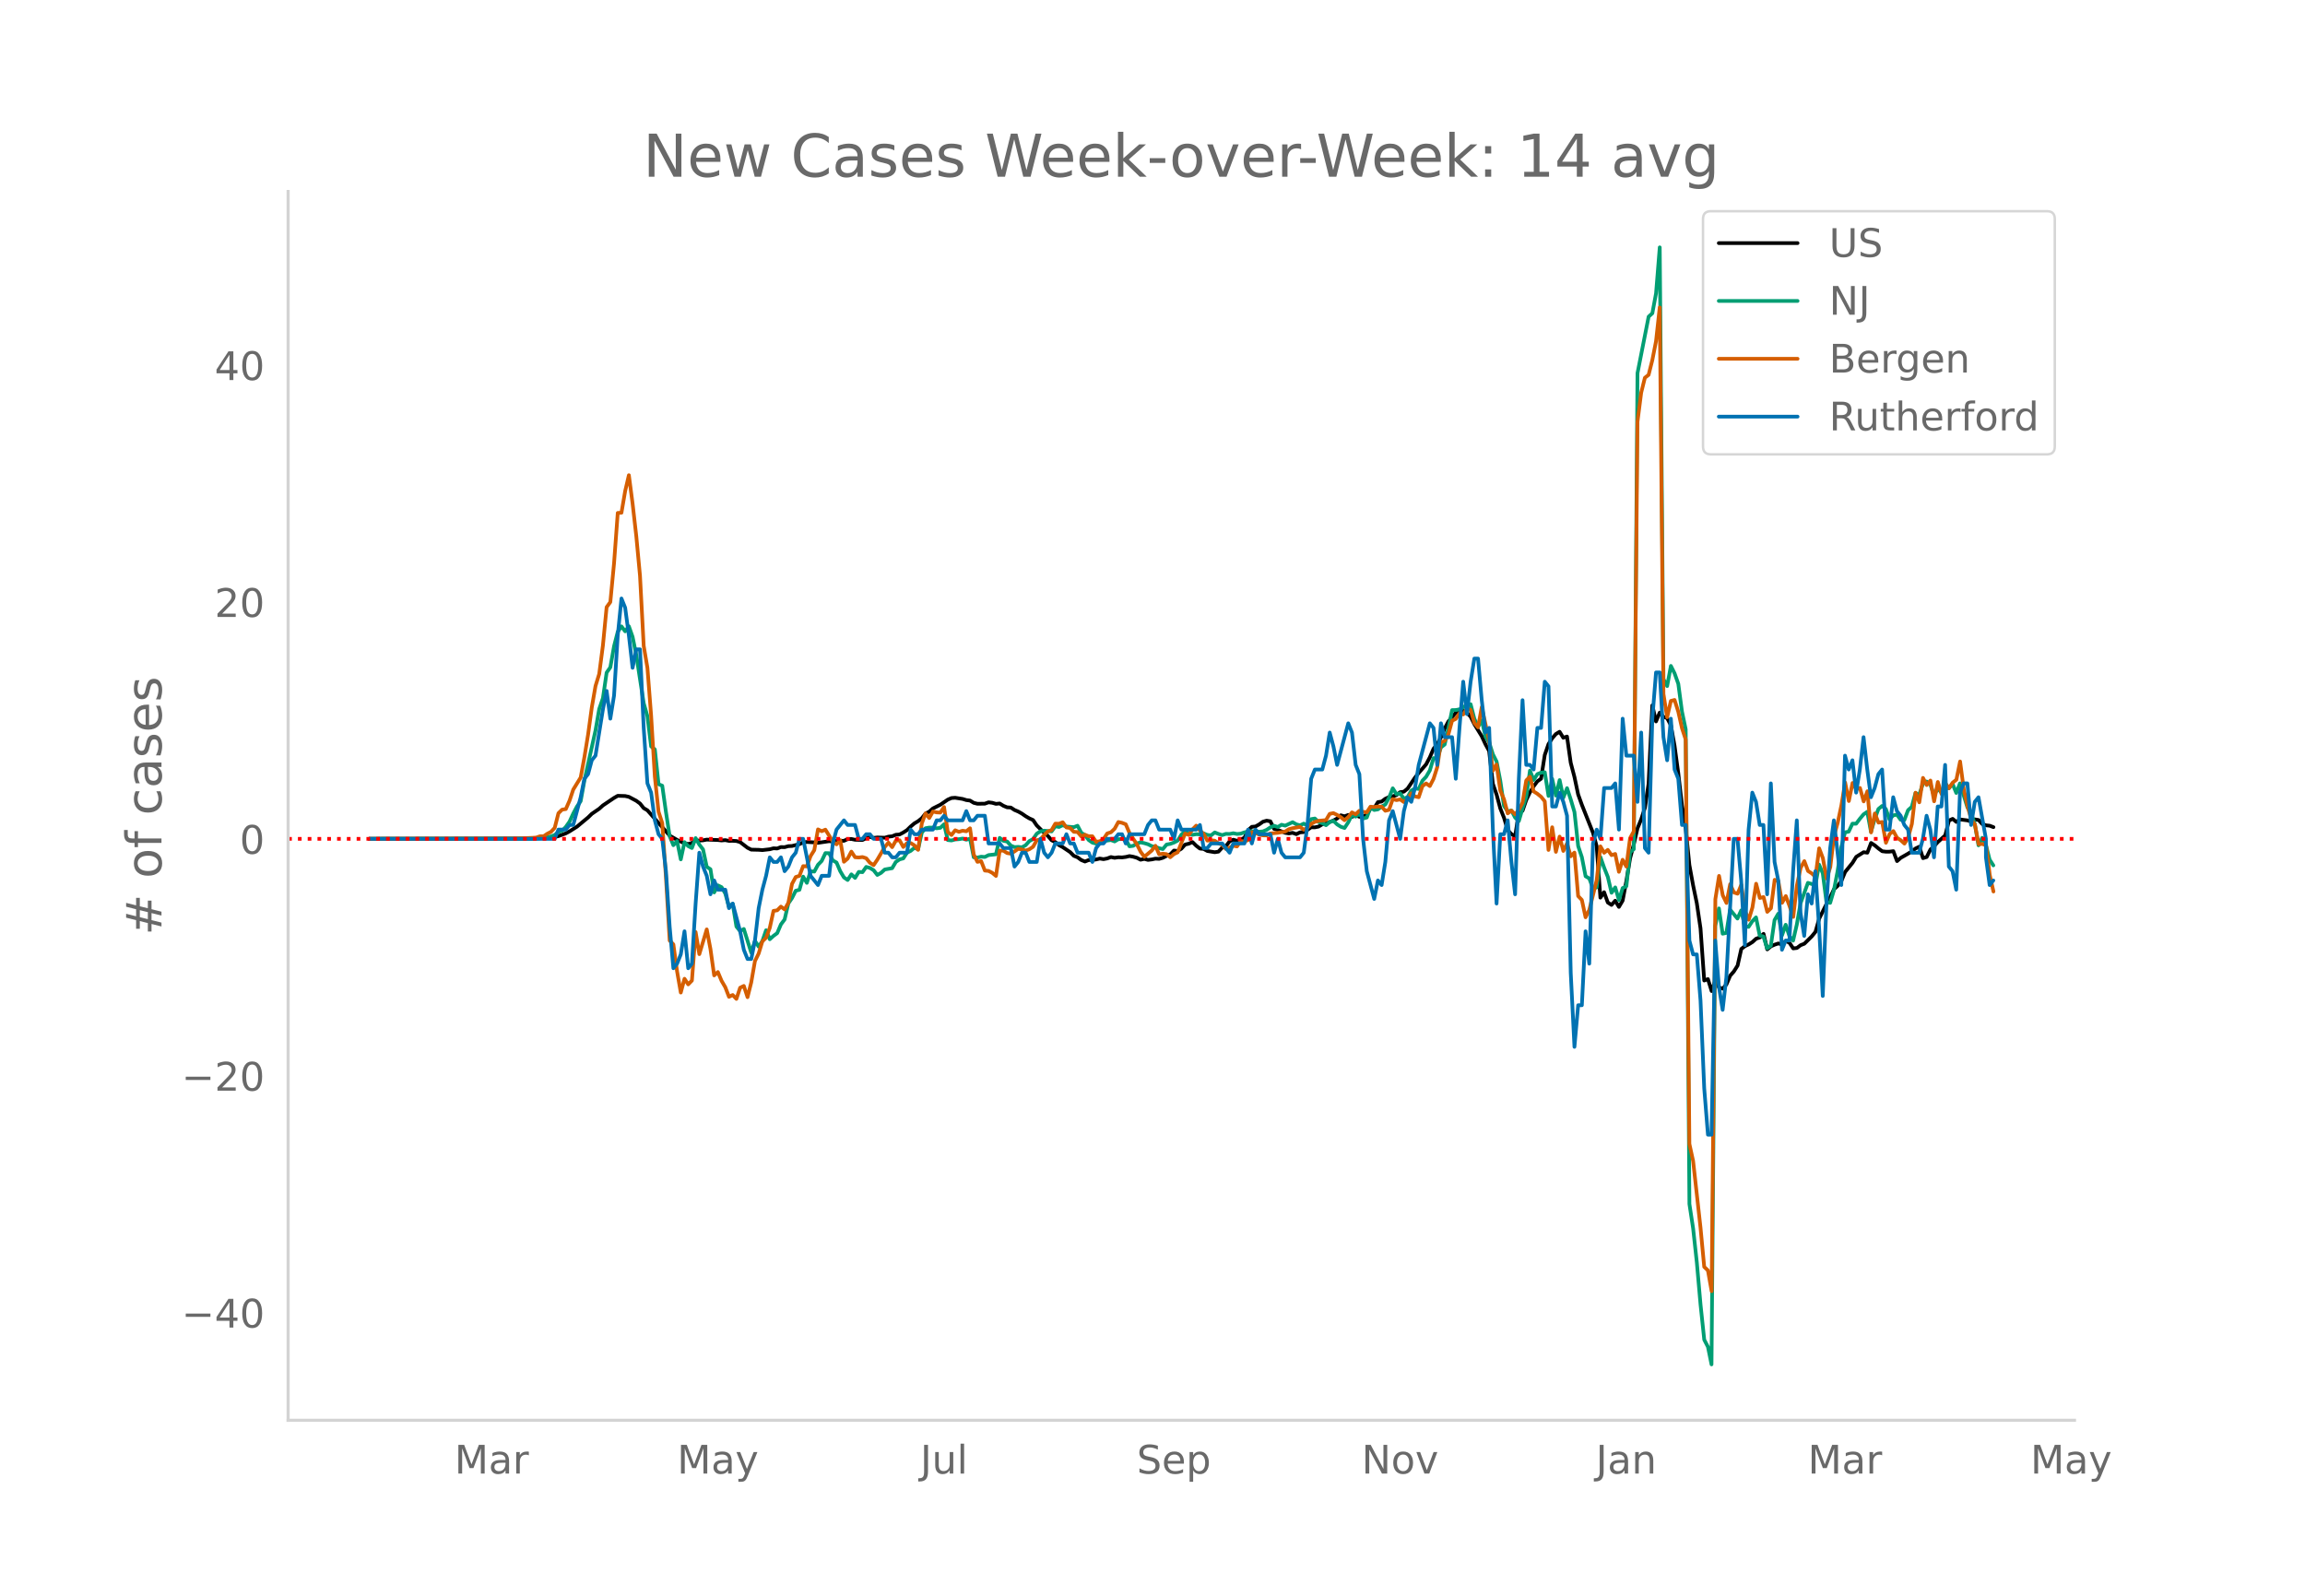 <svg height="864" viewBox="0 0 936 648" width="1248" xmlns="http://www.w3.org/2000/svg" xmlns:xlink="http://www.w3.org/1999/xlink"><defs><style>*{stroke-linecap:butt;stroke-linejoin:round}</style></defs><g id="figure_1"><path d="M0 648h936V0H0z" style="fill:#fff" id="patch_1"/><g id="axes_1"><path d="M117 576.72h725.4V77.76H117z" style="fill:none" id="patch_2"/><path clip-path="url(#p37250361cd)" d="m149.973 340.626 64.74-.113 7.529-.276 1.505-.116 1.506-.228 1.506-.374 3.01-1.121 1.506-.81 3.012-1.898 4.516-3.75 1.506-1.465 3.011-2.065 1.506-1.355 4.517-3.046 1.505-.857 3.011.086 1.506.335 3.011 1.599 1.506 1.105 1.505 1.876 1.506.885 9.034 10.268 3.01 1.75 3.012 1.372 1.506.295 1.505-.427 1.506-.983 1.505.014 1.506-.1 1.506-.291 4.517.17 1.505.17 1.506-.128 1.505.3 1.506-.025 1.506.089 1.505.423 3.011 2.32 1.506.756 3.011.073 1.506.113 3.011-.341 1.506-.39 1.505.074 1.506-.57 1.505.04 1.506-.416 1.506-.068 3.01-.743 1.506-.716 1.506-.169 3.011.172 1.506.178 4.517-.67 1.505.147 1.506-.337 3.011.037 1.506-.69 1.505-.054 1.506.317 3.011.091 1.506-.752 1.505-.504 1.506.415 1.505-.176 3.012.102 1.505-.438 1.506-.164 1.505-.602 1.506-.123 1.506-.793 1.505-.97 1.506-1.47 1.506-1.272 1.505-.887 1.506-1.207 1.505-1.874 1.506-.78 1.506-1.32 3.01-1.505 3.012-2.063 1.506-.658 1.505-.106 3.011.473 1.506.469 1.506.194 1.505.92 1.506.378 3.011-.037 1.506-.546 1.505.19 1.506.428 1.505-.147 1.506.934 1.506.626 1.505.083 1.506.994 1.505.63 1.506.846 1.506 1.048 1.505.887 1.506.668 1.505 2.209 3.012 2.997 1.505 1.24 1.506 1.764 1.505.747 1.506 1.222 1.506.826 3.01 2.016 1.506 1.514 1.506.602 1.506 1.102 1.505.62 1.506-.602 1.506-.041 1.505-.207 1.506-.367 1.505.25 1.506-.288 1.506-.57 1.505.305 1.506-.214 1.505.058 1.506-.188 1.506-.356 1.505.264 1.506.432 1.505.784 1.506-.334 1.506.404 1.505-.184 1.506-.317 1.505.082 1.506-.427 1.506-.78 1.505-.599 1.506-1.569 1.505.168 1.506-.922 1.506-1.674 1.505-.352 1.506-.667 1.505 1.487 1.506 1.157 1.506.149 1.505.828 3.011.503 1.506-.235 1.506-1.637 1.505-.567 1.506-1.969 1.505-.676 1.506.441 1.506-.53 1.505-.674 1.506-3.076 1.505-1.39 1.506-.146 1.506-.86 1.505-1.072 1.506-.422 1.505.251 1.506 3.068 1.506.416 3.01 1.2 1.507.243 1.505-.249 1.506.55 1.505-.732 1.506-.104 1.506-.908 1.505-1.054 1.506.032 1.505-.312 1.506-.919 1.506-.334 3.01-1.21 1.506-.811 1.506-1.309 1.506.416 1.505-.559 1.506.799 1.505-.737 1.506.689 1.506.02 1.505-.99 1.506-2.298 1.505-.22 1.506-2.47 1.506-.236 1.505-1.132 1.506-.687 1.505-.32 1.506-.474 1.506-1.19 1.505-.206 1.506-1.238 3.011-4.47 1.506-1.898 3.01-3.484 1.506-2.851 1.506-3.51 1.506-1.797 1.505-2.803 1.506-3.57 1.505-2.875 3.012-3.562 3.01-.739 1.507.712 1.505 1.63 1.506 3.015 3.01 4.902 1.507 3.252 1.505 2.765 1.506 13.286 1.505 4.361 1.506 5.642 1.506 3.793 1.505 5.026 1.506 1.626 1.505.927 1.506-9.525 1.506-.85 1.505-4.355 1.506-3.15 1.505-2.436 1.506-2.026 1.506-1.061 1.505-9.638 1.506-4.415 1.505-2.36 1.506-1.737 1.506-.913 1.505 2.435 1.506-.499 1.505 10.642 1.506 5.74 1.506 7.122 1.505 4.189 4.517 11.375 1.506 5.478 1.505 20.875 1.506-2.217 1.505 4.184 1.506.981 1.506-1.71 1.505 2.52 1.506-2.542 1.505-7.917 1.506-9.215 1.506-5.668 1.505-6.532 1.506-3.69 1.505-4.63 1.506-9.854 1.506-31.785 1.505 6.514 1.506-3.579 1.506 1.715 1.505.497 1.506 2.92 1.505 8.288 1.506 11.098 1.506 13.082 1.505 9.277 1.506 15 1.505 8.226 1.506 7.253 1.506 10.23 1.505 21.205 1.506-.584 1.505 4.857 1.506-4.401 1.506 2.941 1.505.495 1.506-1.76 1.505-3.521 1.506-1.719 1.506-2.382 1.505-6.756 1.506-1.145 1.505-.703 1.506-.948 1.506-1.368 1.505-.506 1.506-1.452 1.505 6.297 1.506-1.254 1.506-.654 1.505-.494 1.506.411 1.505-1.445 1.506.783 1.506 2.258 1.505-.17 1.506-1.138 1.505-.588 3.012-2.975 1.505-1.835 1.506-5.354 3.011-6.062 1.506-2.732 1.505-3.168 1.506-1.38 1.506-2.01 1.505-3.627 3.011-3.705 1.506-2.444 3.011-1.878 1.506.203 1.505-3.95 1.506.975 1.506 1.273 1.505 1.11 1.506.188 1.505-.017 1.506-.206 1.506 4.04 1.505-1.318 3.011-1.724 1.506-.937 1.506-1.151 1.505-.71 1.506 4.639 1.505-.449 1.506-3.046 1.506-1.393 1.505-1.645 3.011-2.705 1.506-6.02 1.506-.7 1.505 1.258 1.506-1.016 3.011.39 1.506.462 1.505-.87 1.506.25 1.505 1.67 1.506.49 1.506.162 1.505.578h0" style="fill:none;stroke:#000;stroke-linecap:round;stroke-width:1.5" id="line2d_1"/><path clip-path="url(#p37250361cd)" d="m149.973 340.624 66.246-.104 4.517-.251 3.011-.623 1.506-.58 1.506-1.165 1.505-.533 1.506-1.605 1.505-2.14 1.506-3.275 1.506-2.843 1.505-2.17 1.506-8.358 4.517-20.368 1.505-8.69 1.506-4.414 1.505-10.37 1.506-2.161 1.506-8.571 1.505-5.86 1.506-2.181 1.505 2 1.506-2.04 1.506 4.279 1.505 7.391 3.011 19.56 1.506 5.283 1.506 12.264 1.505 1.219 1.506 14.105 1.505.635 1.506 10.702 1.506 9.824 1.505 3.624 1.506-1.686 1.505 7.445 1.506-7 1.506 1.616 1.505.77 1.506-4.023 1.505 2.646 1.506 1.95 1.506 7.066 1.505.986 1.506 9.41 1.506-2.87 1.505.735 1.506 2.592 1.505 5.4 1.506-1.22 1.506 9.218 1.505 1.856 1.506-.866 3.01 9.607 1.507-4.807 1.505 2.37 1.506-2.281 1.505-4.39 1.506 3.67 1.506-1.365 1.505-1.106 1.506-3.547 1.505-2.011 1.506-6.498 1.506-2.212 1.505-2.96 1.506-.374 1.505-5.357 1.506 2.533 1.506-4.734 1.505.162 1.506-2.765 1.505-1.547 1.506-3.195 1.506.043 1.505 2.927 1.506.855 1.505 3.52 1.506 2.53 1.506 1.04 1.505-2.29 1.506 1.435 1.505-2.425 1.506.1 1.506-2.123 1.505.41 1.506.928 1.505 1.915 1.506-.843 1.506-1.37 3.01-.53 1.506-2.548 1.506-1.021 1.506-.402 1.505-2.313 1.506-.74 1.506-1.252 1.505.564 1.506-6.753 1.505-1.767 1.506-.26 1.506.016 1.505.279 1.506-.202 1.505-1.454 1.506 6.428 1.506.167 1.505-.406 1.506-.109 1.505-.263 1.506.48 1.506-.426 1.505 7.554 1.506.105 1.505-.345 1.506.12 1.506-.766 3.01-.328 1.506-6.653 1.506 1.184 1.506.27 1.505 1.664 1.506.63 1.505-.108 1.506.178 1.506-.844 1.505-1.686 1.506-.812 1.505-2.19 1.506-.982 1.506-.247 3.01.298 1.506-2.089 1.506.294 1.506-.72 1.505.546 3.011.244 1.506-.585 1.506 2.855 1.505.97 1.506 1.985 1.506 1.064 1.505.394 1.506-.089 1.505-1.238 1.506.085 1.506-.208 1.505.568 1.506-.924 1.505-.054 1.506.15 1.506 2.808 1.505-.193 1.506-.975 1.505-.433 1.506.314 1.506.452 1.505.762 1.506.29 1.505.55 1.506.347 1.506-1.833 1.505-.27 1.506-.546 1.505-.781 1.506-2.425 1.506-1.435 1.505 1.063 1.506.445 1.505-.27 1.506.092 1.506-.402 1.505.623 1.506.166 1.505-1.176 1.506.607 1.506.472 1.505-.506 1.506.042 1.505-.286 1.506.302 1.506-.14 1.505-.526 1.506-.29 1.505-.166 1.506.012 1.506.197 1.505-.14 1.506-.638 1.505-1.001 1.506-.639 1.506.5 1.505-.925 1.506.367 3.011-1.407 1.506.881 1.505.41 1.506-.707 1.506.839 1.505-2.665 1.506-.248 1.505 1.44 1.506.463 1.506.809 1.505-1.273 1.506-.503 1.505 1.459 1.506.955 1.506.491 1.505-2.305 1.506-2.982 1.505.669 1.506-1.122 1.506 1.907 1.505-.425 1.506-4.092 1.505 1.048 1.506-.255 1.506-1.16 1.505-.813 1.506-2.765 1.505-3.814 1.506 2.382 1.506-.348 1.505 2.209 1.506-.685 1.505-2.638 1.506-.854 1.506.193 1.505-3.342 1.506-1.609 1.505-2.576 1.506-5.005 1.506.07 1.505-4.417 1.506-1.18 1.505-6.563 1.506-7.391 1.506-.035 1.505-.279 1.506-.835 1.506-1.075 1.505-.17 1.506 5.89 1.505 3.249 1.506-2.6 1.506 6.591 1.505 2.387 1.506 4.792 1.505 2.967 1.506 7.805 1.506 10.265 1.505 2.135 1.506-.317 1.505 2.881 1.506 1.431 1.506-5.179 1.505-4.664 1.506-10.68 1.505 3.826 1.506-2.402 1.506-.6 1.505-.139 1.506 9.6 1.505-6.896 1.506 6.757 1.506-6.289 1.505 7.12 1.506-3.844 1.505 4.583 1.506 5.114 1.506 13.811 1.505 4.526 1.506 7.735 1.505.901 1.506 4.07 1.506-.473 1.505-12.288 1.506 4.286 1.505 3.786 1.506 6.429 1.506-2.182 1.505 5.14 1.506-4.861 1.505-.754 1.506-13.774 1.506-1.272 1.505-193.292 4.517-22.936 1.506-1.376 1.505-8.092 1.506-18.685 1.506 175.318 1.505 2.831 1.506-8.188 1.505 3.013 1.506 4.243 1.506 11.31 1.505 7.194 1.506 192.738 1.505 9.925 1.506 13.82 1.506 17.122 1.505 14.253 1.506 2.904L695 554.04l1.506-178.091 1.506-7.067 1.505 10.27 1.506-.33 1.505-9.445 3.012 3.62 1.505-3.31 1.506 6.447 1.505.232 1.506-2.27 1.506-1.574 1.505 7.399 1.506.356 1.505 4.811 1.506-1.075 1.506-10.397 1.505-2.587 1.506 8.826 1.505-4.336 1.506 4.564 1.506 1.888 1.505-6.506 1.506-8.656 3.011-8.312 1.506.445 1.505.7 1.506-8.56 1.505 3.49 1.506 11.796 1.506.263 1.505-5.101 1.506-7.775 1.506-9.758 1.505-6.01 1.506-.29 1.505-3.226 1.506.008 1.506-1.992 1.505-1.803 1.506-1.032 1.505 8.099 1.506-5.075 1.506-4.158 1.505-1.245 1.506 1.18 1.505 4.3 1.506-1.667 1.506-.297 1.505 2.088 1.506.14 1.505-4.023 1.506-1.342 1.506-5.628 1.505.782 1.506-4.502 1.505-.964 1.506 1.16 1.506 4.445 1.505-2.665 1.506 1.5 1.505-1.844 1.506.174 1.506-1.853 1.505 3.733 1.506-3.891 3.011 9.704 1.506 2.444 1.505 4.328 1.506 8.691 1.505-3.052 1.506 2.894 1.506 5.967 1.505 2.333h0" style="fill:none;stroke:#009e73;stroke-linecap:round;stroke-width:1.5" id="line2d_2"/><path clip-path="url(#p37250361cd)" d="m149.973 340.624 58.718-.11 7.528-.295 1.506-.11 1.506-.516h1.505l1.506-1.032 1.505-.774 1.506-1.622 1.506-5.933 1.505-1.474 1.506-.221 1.505-3.427 1.506-4.496 3.011-4.902 1.506-8.18 1.505-9.25 1.506-11.02 1.506-8.696 1.505-4.902 1.506-11.571 1.505-15.552 1.506-2.063 1.506-15.736 1.505-20.453 1.506-.074 1.505-8.807 1.506-6.45 1.506 11.535 1.505 13.23 1.506 16.067 1.505 28.487 1.506 8.881 1.506 19.458 1.505 24.765 1.506 14.225 1.505 4.643 1.506 22.074 1.506 25.612 1.505 1.548 1.506 10.982 1.505 8.587 1.506-5.602 1.506 2.285 1.505-1.548 1.506-19.716 1.505 8.992 3.012-10.06 1.505 7.96 1.506 10.724 1.506-1.364 1.505 3.575 1.506 2.58 1.505 3.906 1.506-.737 1.506 1.584 1.505-4.532 1.506-.738 1.505 4.57 1.506-6.007 1.506-8.66 1.505-3.059 1.506-4.938 1.505-1.474 1.506-4.017 1.506-6.891 1.505-.221 1.506-1.511 1.505 1.142 1.506-2.653 1.506-7.739 1.505-2.764 1.506-.479 1.505-3.943 1.506.11 1.506-4.2 1.505-2.396 1.506-8.44 1.505.738 1.506-.627 3.011 4.828 1.506 1.142 1.505-1.695 1.506 8.771 1.506-1.29 1.505-2.837 1.506 2.284 1.505.11 1.506-.183 1.506.479 1.505 1.842 1.506.958 1.505-2.21 3.012-5.123 1.505-1.806 1.506 1.843 1.505-2.654 1.506-.147 1.506 2.727 1.505-1.548 1.506-.037 1.506.922 1.505 1.842 1.506-10.76 1.505-4.054 1.506 1.88 1.506-2.654 1.505.368 1.506.074 1.505-2.248 1.506 10.135 1.506 1.216 1.505-1.917 1.506.627 1.505-.442 1.506.22 1.506-1.215 1.505 10.65 1.506 2.985 1.505-.295 1.506 3.833 1.506.147 1.505.774 1.506 1.253 1.505-10.282 1.506.037 1.506.958 1.505.258 1.506-.921 1.505-1.069 1.506.295 1.506.442 1.505-.553 1.506-.995 1.505-2.653 1.506-.368 1.506-1.77 1.505-1.473 1.506-.516 1.505-2.617 1.506.037 1.506-.59 1.505 2.1 1.506.222 1.505 1.548 1.506.074 1.506 1.768 1.505-.663 1.506.627h1.506l1.505 2.248 1.506-.222 1.505-.884 1.506-2.285 1.506-.479 1.505-1.437 1.506-2.727 1.505.331 1.506.59 1.506 3.538 3.01 4.606 1.506 2.985 1.506 2.064 3.011-2.506 1.506-1.953 1.505 3.464 1.506-.258 1.506.184 1.505 1.253 1.506-1.29 1.505-.7 3.012-7.628 1.505.553 1.506-2.248 1.505-1.511 1.506 1.99 1.506 1.327 1.505 2.763 1.506-.147 1.505.184 1.506 1.069 1.506.59 1.505 1.695 1.506-.553 1.505-.737 1.506.258 1.506-2.174 1.505.147 1.506-.553 1.505-3.206 1.506.332 1.506.663 1.505.295 1.506.037 1.505-.81 3.012-.259 3.01-.516 1.507-.958 1.505-.405 3.011-.516 1.506 1.142 1.506-.774 1.505-1.584 1.506-.848 1.505-.405 3.012-.295 1.505-2.543 1.506-.295 1.505.737 1.506.922 1.506 1.216 1.505-1.253 1.506-1.917 1.505.774 1.506-1.437 1.506.442 1.505.185 1.506-2.285 1.505.147 1.506-.22 1.506.073 1.505 1.658 1.506-.368 1.505-4.386 1.506.442 1.506-.294 1.505 1.068 1.506-1.105 1.505-2.432 1.506 1.253 1.506.331 1.505-4.496 1.506-1.105 1.505 1.068 1.506-2.91 1.506-4.755 1.505-10.024 1.506-.663 1.505-2.616 1.506-5.565 1.506-.737 1.505-2.285 1.506.48 1.506-2.433 1.505.553 1.506 5.343 1.505 1.77 1.506-8.219 3.011 13.71 1.506 12.123 1.505-2.506 1.506 10.54 1.506 3.538 1.505 5.749 1.506-1.106 1.505 1.511 1.506-1.842 1.506-2.875 1.505-9.065 1.506-1.511 1.505 5.97 1.506.958 1.506 1.216 1.505 1.843 1.506 19.752 1.505-9.213 1.506 9.987 1.506-6.191 1.505 5.823 1.506-3.022 1.505 5.196 1.506-1.511 1.506 17.652 1.505 1.585 1.506 7.038 1.505-2.985 3.012-12.05 1.505-13.783 1.506 2.617 1.505-1.18 1.506 2.138 1.506-.48 1.505 7.26 1.506-4.9 1.505 2.763 1.506-11.535 1.506-2.763 1.505-166.313 1.506-11.83 1.505-6.044 1.506-1.179 1.506-5.97 1.505-7.665 1.506-13.746 1.506 156.916 1.505 9.508 1.506-6.634 1.505-.405 1.506 4.754 1.506 6.707 1.505 4.606 1.506 164.213 1.505 6.891 3.012 27.123 1.505 15.92 1.506 1.437 1.505 8.44 1.506-159.164 1.506-9.471 1.505 7.886 1.506 3.096 1.505-7.629 1.506 3.354 1.506.516 1.505-3.612 1.506 10.65 1.505 3.538 1.506-4.975 1.506-9.655 1.505 5.786 1.506-.369 1.505 6.007 1.506-1.474 1.506-11.534 1.505.59 1.506 8.733 1.505-2.727 1.506 4.017 1.506 4.459 1.505-12.825 1.506-7.112 1.505-2.727 1.506 4.017 1.506.958 1.505 1.437 1.506-11.608 1.505 3.98 1.506 8.292 1.506-4.68 1.505-12.604 1.506-5.38 1.506-7.113 1.505-9.213 1.506 7.518 1.505-7.334 1.506 2.506 1.506-.479 1.505 5.454 1.506-4.127 1.505 16.73 1.506-7.701 1.506 3.722 1.505-.258 1.506 8.439 1.505-3.575 1.506-1.179 1.506 2.727 1.505.995 1.506 1.364 1.505-2.47 1.506-5.527 1.506-12.677 1.505 3.906 1.506-9.913 1.505 2.911 1.506-1.843 1.506 8.44 1.505-7.85 1.506 4.901 1.505-4.496 1.506 2.138 1.506-2.285 1.505-1.18 1.506-7.406 1.505 11.313 1.506 6.78 1.506 5.344 1.505 2.248 1.506 7.924 1.505-.111 1.506.553 1.506 12.05 1.505 6.707h0" style="fill:none;stroke:#d55e00;stroke-linecap:round;stroke-width:1.5" id="line2d_3"/><path clip-path="url(#p37250361cd)" d="M149.973 340.624h75.28l1.506-3.753h3.01l1.506-1.877h1.506l3.011-11.262 1.506-7.508 1.505-1.877 1.506-5.63 1.506-1.877 3.01-18.77 1.506-7.507 1.506 11.261 1.506-9.385 1.505-24.4 1.506-15.015 1.505 3.754 1.506 11.261 1.506 13.139 1.505-7.508h1.506l1.505 31.908 1.506 22.523 1.506 3.754 1.505 11.262 1.506 5.63 1.505 1.877 1.506 13.139 1.506 22.523 1.505 16.893 1.506-1.877 1.505-3.754 1.506-9.385 1.506 15.016 1.505-1.877 1.506-24.4 1.505-20.647 1.506 5.631 1.506 3.754 1.505 7.508 1.506-5.631 1.506 3.754h3.01l1.506 7.507 1.506-1.877 3.011 11.262 1.506 7.508 1.505 3.754h1.506l1.506-7.508 1.505-13.139 1.506-7.507 1.505-5.631 1.506-7.508 1.506 1.877h1.505l1.506-1.877 1.505 5.63 1.506-1.876 1.506-3.754 1.505-1.877 1.506-5.63h1.505l3.012 15.015 3.01 3.754 1.506-3.754h3.012l1.505-13.139 1.506-5.63 3.011-3.754 1.506 1.877h3.01l1.506 5.63h1.506l1.506-1.877h1.505l1.506 1.877h3.011l1.506 5.631h1.505l1.506 1.877h1.505l1.506-1.877h3.011l1.506-9.384 1.506 1.876h1.505l1.506-1.876h4.517l1.505-3.754h1.506l1.505-1.877 1.506 1.877h6.022l1.506-3.754 1.506 3.754h1.505l1.506-1.877h3.011l1.506 11.261h4.516l1.506 1.877h3.011l1.506 7.508 1.505-1.877 1.506-3.754h1.506l1.505 3.754h3.011l1.506-9.385 1.506 5.631 1.505 1.877 1.506-1.877 1.505-3.754h3.012l1.505-3.754 1.506 3.754h1.505l1.506 3.754h4.517l1.506 3.754 1.505-5.63 1.506-1.878h1.505l1.506-1.877h3.011l1.506-1.877h1.505l1.506 3.754 1.506-3.754h6.022l1.506-3.753 1.505-1.877h1.506l1.505 3.754h4.517l1.506 3.753 1.505-7.507 1.506 3.754h6.022l1.506-1.877 1.506 9.384h1.505l1.506-1.877h4.517l3.01 3.754 1.506-3.754h4.517l1.506-5.63 1.505 5.63 1.506-5.63 1.506 1.876h4.516l1.506 7.508 1.506-5.63 1.505 5.63 1.506 1.877h6.022l1.506-1.877 1.506-11.261 1.505-18.77 1.506-3.754h3.011l1.506-5.63 1.505-9.385 1.506 5.63 1.505 7.508 4.517-16.892 1.506 3.754 1.505 13.138 1.506 3.754 1.506 26.277 1.505 13.139 3.011 11.262 1.506-7.508 1.506 1.877 1.505-9.385 1.506-16.892 1.505-3.754 3.012 11.261 1.505-11.261 1.506-5.631 1.505 1.877 1.506-5.63 1.506-9.386 4.516-16.892 1.506 1.877 1.506 15.015 1.505-16.892 1.506 5.63h3.011l1.506 16.893 1.505-20.646 1.506-18.77 1.506 13.14 1.505-13.14 1.506-9.384h1.505l1.506 16.892 1.506 13.139 1.505-1.877 1.506 41.293 1.505 30.03 1.506-28.154h1.506l1.505-5.63 1.506 16.892 1.505 13.139 1.506-46.924 1.506-31.908 1.505 26.277h1.506l1.505 1.877 1.506-16.892h1.506l1.505-18.77 1.506 1.878 1.505 48.8h1.506l1.506-5.63 1.505 3.753 1.506 5.63 1.505 63.816 1.506 30.031 1.506-16.892h1.505l1.506-30.03 1.505 13.138 1.506-48.8 1.506-5.631 1.505 3.753 1.506-20.646h3.011l1.506-1.877 1.505 18.77 1.506-45.047 1.505 15.016h3.012l1.505 18.769 1.506-28.154 1.505 46.923 1.506 1.877 1.506-54.43 1.505-18.77h1.506l1.506 26.277 1.505 9.385 1.506-16.893 1.505 20.646 1.506 3.754 1.506 18.77h1.505l1.506 46.923 1.505 5.63h1.506l1.506 18.77 1.505 35.662 1.506 18.77H695l1.506-78.832 1.506 18.77 1.505 9.384 1.506-13.139 3.011-56.308h1.506l1.505 16.893 1.506 26.277 1.505-46.923 1.506-15.016 1.506 3.754 1.505 9.385h1.506l1.505 28.154 1.506-45.047 1.506 31.908 1.505 7.508 1.506 28.154 1.505-3.754h1.506l1.506-28.154 1.505-20.646 1.506 37.538 1.505 9.385 1.506-16.892 1.506 3.753 1.505-13.138 1.506 22.523 1.505 28.154 1.506-37.539 1.506-22.523 1.505-11.261 3.012 26.277 1.505-52.554 1.506 5.63 1.505-3.753 1.506 13.138 1.506-9.385 1.505-13.138 1.506 13.138 1.505 11.262 1.506-3.754 1.506-5.63 1.505-1.878 1.506 24.4h1.505l1.506-13.138 1.506 5.63 1.505 1.878 1.506 3.754 1.505 1.877 1.506 9.384h3.011l1.506-5.63 1.505-9.385 1.506 5.63 1.506 11.262 1.505-20.646h1.506l1.505-16.893 1.506 41.293 1.506 1.877 1.505 7.508 1.506-39.416 1.505-3.754h1.506l1.506 16.893 1.505-9.385 1.506-1.877 3.011 16.892v7.508l1.506 11.262 1.505-1.877h0" style="fill:none;stroke:#0072b2;stroke-linecap:round;stroke-width:1.5" id="line2d_4"/><path clip-path="url(#p37250361cd)" d="M117 340.624h725.4" style="fill:none;stroke:red;stroke-dasharray:1.5,2.475;stroke-dashoffset:0;stroke-width:1.5" id="line2d_5"/><path d="M117 576.72V77.76" style="fill:none;stroke:#d3d3d3;stroke-linecap:square;stroke-linejoin:miter;stroke-width:1.25" id="patch_3"/><path d="M117 576.72h725.4" style="fill:none;stroke:#d3d3d3;stroke-linecap:square;stroke-linejoin:miter;stroke-width:1.25" id="patch_4"/><g id="matplotlib.axis_1"><g id="xtick_1"><g style="fill:#696969" transform="matrix(.16 0 0 -.16 184.564 598.378)" id="text_1"><defs><path d="M9.813 72.906h14.703l18.593-49.61 18.703 49.61h14.704V0H66.89v64.016l-18.797-50h-9.907l-18.796 50V0H9.813z" id="DejaVuSans-77"/><path d="M34.281 27.484q-10.89 0-15.093-2.484-4.204-2.484-4.204-8.5 0-4.781 3.157-7.594 3.156-2.797 8.562-2.797 7.485 0 12 5.297 4.516 5.297 4.516 14.078v2zm17.922 3.72V0H43.22v8.297Q40.14 3.328 35.547.953q-4.594-2.375-11.234-2.375-8.391 0-13.36 4.719Q6 8.016 6 15.922q0 9.219 6.172 13.906 6.187 4.688 18.437 4.688h12.61v.89q0 6.203-4.078 9.594-4.078 3.39-11.453 3.39-4.688 0-9.141-1.124-4.438-1.125-8.531-3.375v8.312q4.921 1.906 9.562 2.844 4.64.953 9.031.953 11.875 0 17.735-6.156 5.86-6.14 5.86-18.64z" id="DejaVuSans-97"/><path d="M41.11 46.297q-1.516.875-3.297 1.281Q36.03 48 33.89 48q-7.625 0-11.703-4.953-4.079-4.953-4.079-14.234V0H9.08v54.688h9.03v-8.5q2.844 4.984 7.375 7.39Q30.031 56 36.531 56q.922 0 2.047-.125 1.125-.11 2.484-.36z" id="DejaVuSans-114"/></defs><use xlink:href="#DejaVuSans-77"/><use x="86.279" xlink:href="#DejaVuSans-97"/><use x="147.559" xlink:href="#DejaVuSans-114"/></g></g><g id="xtick_2"><g style="fill:#696969" transform="matrix(.16 0 0 -.16 274.96 598.378)" id="text_2"><defs><path d="M32.172-5.078q-3.797-9.766-7.422-12.735-3.61-2.984-9.656-2.984H7.906v7.516h5.282q3.703 0 5.75 1.765Q21-9.766 23.483-3.219l1.61 4.094-22.11 53.813H12.5l17.094-42.766 17.093 42.766h9.516z" id="DejaVuSans-121"/></defs><use xlink:href="#DejaVuSans-77"/><use x="86.279" xlink:href="#DejaVuSans-97"/><use x="147.559" xlink:href="#DejaVuSans-121"/></g></g><g id="xtick_3"><g style="fill:#696969" transform="matrix(.16 0 0 -.16 373.689 598.378)" id="text_3"><defs><path d="M9.813 72.906h9.859V5.078q0-13.187-5-19.14-5-5.954-16.094-5.954h-3.75v8.297h3.078q6.531 0 9.219 3.672Q9.813-4.39 9.813 5.078z" id="DejaVuSans-74"/><path d="M8.5 21.578v33.11h8.984V21.922q0-7.766 3.016-11.656 3.031-3.875 9.094-3.875 7.265 0 11.484 4.64 4.234 4.64 4.234 12.656v31h8.985V0h-8.984v8.406Q42.047 3.422 37.718 1q-4.313-2.422-10.032-2.422-9.421 0-14.312 5.86Q8.5 10.296 8.5 21.578zM31.11 56z" id="DejaVuSans-117"/><path d="M9.422 75.984h8.984V0H9.422z" id="DejaVuSans-108"/></defs><use xlink:href="#DejaVuSans-74"/><use x="29.492" xlink:href="#DejaVuSans-117"/><use x="92.871" xlink:href="#DejaVuSans-108"/></g></g><g id="xtick_4"><g style="fill:#696969" transform="matrix(.16 0 0 -.16 461.609 598.378)" id="text_4"><defs><path d="M53.516 70.516V60.89q-5.61 2.687-10.594 4-4.984 1.328-9.625 1.328-8.047 0-12.422-3.125t-4.375-8.89q0-4.845 2.906-7.313 2.907-2.453 11.016-3.97l5.953-1.218q11.031-2.11 16.281-7.406 5.25-5.297 5.25-14.172 0-10.61-7.11-16.078-7.093-5.469-20.812-5.469-5.172 0-11.015 1.172Q13.14.922 6.89 3.219v10.156q6-3.36 11.765-5.078 5.766-1.703 11.328-1.703 8.438 0 13.032 3.312 4.593 3.328 4.593 9.485 0 5.359-3.297 8.39-3.296 3.032-10.812 4.547L27.484 33.5q-11.03 2.188-15.968 6.875-4.922 4.688-4.922 13.047 0 9.672 6.812 15.234 6.813 5.563 18.766 5.563 5.14 0 10.453-.938 5.328-.922 10.89-2.765z" id="DejaVuSans-83"/><path d="M56.203 29.594v-4.39H14.891q.593-9.282 5.593-14.142 5-4.859 13.938-4.859 5.172 0 10.031 1.266 4.86 1.265 9.656 3.812v-8.5Q49.266.734 44.187-.344 39.11-1.422 33.892-1.422q-13.094 0-20.735 7.61-7.64 7.625-7.64 20.625 0 13.421 7.25 21.296Q20.016 56 32.328 56q11.031 0 17.453-7.11 6.422-7.093 6.422-19.296zm-8.984 2.64q-.094 7.36-4.125 11.75-4.032 4.407-10.672 4.407-7.516 0-12.031-4.25-4.516-4.25-5.203-11.97z" id="DejaVuSans-101"/><path d="M18.11 8.203v-29H9.077v75.484h9.031v-8.296q2.844 4.875 7.157 7.234Q29.594 56 35.594 56q9.968 0 16.187-7.906 6.235-7.907 6.235-20.797T51.78 6.484q-6.218-7.906-16.187-7.906-6 0-10.328 2.375-4.313 2.375-7.157 7.25zm30.578 19.094q0 9.906-4.079 15.547-4.078 5.64-11.203 5.64-7.14 0-11.218-5.64-4.079-5.64-4.079-15.547 0-9.906 4.078-15.547 4.079-5.64 11.22-5.64 7.124 0 11.202 5.64t4.078 15.547z" id="DejaVuSans-112"/></defs><use xlink:href="#DejaVuSans-83"/><use x="63.477" xlink:href="#DejaVuSans-101"/><use x="125" xlink:href="#DejaVuSans-112"/></g></g><g id="xtick_5"><g style="fill:#696969" transform="matrix(.16 0 0 -.16 552.916 598.378)" id="text_5"><defs><path d="M9.813 72.906h13.28l32.329-60.984v60.984h9.562V0h-13.28L19.39 60.984V0H9.813z" id="DejaVuSans-78"/><path d="M30.61 48.39q-7.22 0-11.422-5.64-4.204-5.64-4.204-15.453 0-9.813 4.172-15.453 4.188-5.64 11.453-5.64 7.188 0 11.375 5.655 4.203 5.672 4.203 15.438 0 9.719-4.203 15.406-4.187 5.688-11.375 5.688zm0 7.61q11.718 0 18.406-7.625 6.703-7.61 6.703-21.078 0-13.422-6.703-21.078-6.688-7.64-18.407-7.64-11.765 0-18.437 7.64-6.656 7.656-6.656 21.078 0 13.469 6.656 21.078Q18.844 56 30.609 56z" id="DejaVuSans-111"/><path d="M2.984 54.688H12.5L29.594 8.797l17.093 45.89h9.516L35.687 0H23.485z" id="DejaVuSans-118"/></defs><use xlink:href="#DejaVuSans-78"/><use x="74.805" xlink:href="#DejaVuSans-111"/><use x="135.986" xlink:href="#DejaVuSans-118"/></g></g><g id="xtick_6"><g style="fill:#696969" transform="matrix(.16 0 0 -.16 648.04 598.378)" id="text_6"><defs><path d="M54.89 33.016V0h-8.984v32.719q0 7.765-3.031 11.61-3.031 3.858-9.078 3.858-7.281 0-11.484-4.64-4.204-4.625-4.204-12.64V0H9.08v54.688h9.03v-8.5q3.235 4.937 7.594 7.374Q30.078 56 35.797 56q9.422 0 14.25-5.828 4.844-5.828 4.844-17.156z" id="DejaVuSans-110"/></defs><use xlink:href="#DejaVuSans-74"/><use x="29.492" xlink:href="#DejaVuSans-97"/><use x="90.771" xlink:href="#DejaVuSans-110"/></g></g><g id="xtick_7"><g style="fill:#696969" transform="matrix(.16 0 0 -.16 734.11 598.378)" id="text_7"><use xlink:href="#DejaVuSans-77"/><use x="86.279" xlink:href="#DejaVuSans-97"/><use x="147.559" xlink:href="#DejaVuSans-114"/></g></g><g id="xtick_8"><g style="fill:#696969" transform="matrix(.16 0 0 -.16 824.505 598.378)" id="text_8"><use xlink:href="#DejaVuSans-77"/><use x="86.279" xlink:href="#DejaVuSans-97"/><use x="147.559" xlink:href="#DejaVuSans-121"/></g></g></g><g id="matplotlib.axis_2"><g id="ytick_1"><g style="fill:#696969" transform="matrix(.16 0 0 -.16 73.733 539.083)" id="text_9"><defs><path d="M10.594 35.5h62.593v-8.297H10.594z" id="DejaVuSans-8722"/><path d="M37.797 64.313 12.89 25.39h24.906zm-2.594 8.593H47.61V25.391h10.407v-8.203H47.609V0h-9.812v17.188H4.89v9.515z" id="DejaVuSans-52"/><path d="M31.781 66.406q-7.61 0-11.453-7.5Q16.5 51.422 16.5 36.375q0-14.984 3.828-22.484 3.844-7.5 11.453-7.5 7.672 0 11.5 7.5 3.844 7.5 3.844 22.484 0 15.047-3.844 22.531-3.828 7.5-11.5 7.5zm0 7.813q12.266 0 18.735-9.703 6.468-9.688 6.468-28.141 0-18.406-6.468-28.11-6.47-9.687-18.735-9.687-12.25 0-18.718 9.688-6.47 9.703-6.47 28.109 0 18.453 6.47 28.14Q19.53 74.22 31.78 74.22z" id="DejaVuSans-48"/></defs><use xlink:href="#DejaVuSans-8722"/><use x="83.789" xlink:href="#DejaVuSans-52"/><use x="147.412" xlink:href="#DejaVuSans-48"/></g></g><g id="ytick_2"><g style="fill:#696969" transform="matrix(.16 0 0 -.16 73.733 442.893)" id="text_10"><defs><path d="M19.188 8.297h34.421V0H7.33v8.297q5.609 5.812 15.296 15.594 9.703 9.797 12.188 12.64 4.734 5.313 6.609 9 1.89 3.688 1.89 7.25 0 5.813-4.078 9.469-4.078 3.672-10.625 3.672-4.64 0-9.797-1.61-5.14-1.609-11-4.89v9.969Q13.767 71.78 18.938 73q5.188 1.219 9.485 1.219 11.328 0 18.062-5.672 6.735-5.656 6.735-15.125 0-4.5-1.688-8.531-1.672-4.016-6.125-9.485-1.218-1.422-7.765-8.187-6.532-6.766-18.453-18.922z" id="DejaVuSans-50"/></defs><use xlink:href="#DejaVuSans-8722"/><use x="83.789" xlink:href="#DejaVuSans-50"/><use x="147.412" xlink:href="#DejaVuSans-48"/></g></g><g id="ytick_3"><use xlink:href="#DejaVuSans-48" style="fill:#696969" transform="matrix(.16 0 0 -.16 97.32 346.703)" id="text_11"/></g><g id="ytick_4"><g style="fill:#696969" transform="matrix(.16 0 0 -.16 87.14 250.513)" id="text_12"><use xlink:href="#DejaVuSans-50"/><use x="63.623" xlink:href="#DejaVuSans-48"/></g></g><g id="ytick_5"><g style="fill:#696969" transform="matrix(.16 0 0 -.16 87.14 154.324)" id="text_13"><use xlink:href="#DejaVuSans-52"/><use x="63.623" xlink:href="#DejaVuSans-48"/></g></g><g style="fill:#696969" transform="matrix(0 -.2 -.2 0 65.573 379.813)" id="text_14"><defs><path d="M51.125 44H36.922l-4.11-16.313h14.313zm-7.328 27.781-5.078-20.265h14.265L58.11 71.78h7.813L60.89 51.516h15.234V44h-17.14l-4-16.313h15.53V20.22H53.079L48 0h-7.813l5.032 20.219H30.906L25.875 0h-7.86l5.079 20.219H7.719v7.468h17.187L29 44H13.281v7.516h17.625l4.985 20.265z" id="DejaVuSans-35"/><path d="M37.11 75.984V68.5h-8.594q-4.828 0-6.72-1.953-1.874-1.953-1.874-7.031v-4.828h14.797v-6.985H19.922V0H10.89v47.703H2.297v6.984h8.594V58.5q0 9.125 4.25 13.297 4.25 4.187 13.468 4.187z" id="DejaVuSans-102"/><path d="M48.781 52.594v-8.407q-3.812 2.11-7.64 3.157-3.828 1.047-7.735 1.047-8.75 0-13.593-5.547-4.829-5.532-4.829-15.547 0-10.016 4.829-15.563 4.843-5.53 13.593-5.53 3.907 0 7.735 1.046 3.828 1.047 7.64 3.156V2.094Q45.016.344 40.984-.531q-4.015-.89-8.562-.89-12.36 0-19.64 7.765-7.266 7.765-7.266 20.953 0 13.375 7.343 21.031Q20.22 56 33.016 56q4.14 0 8.093-.86 3.953-.843 7.672-2.546z" id="DejaVuSans-99"/><path d="M44.281 53.078v-8.5q-3.797 1.953-7.906 2.922-4.094.984-8.5.984-6.688 0-10.031-2.047-3.344-2.046-3.344-6.156 0-3.125 2.39-4.906 2.391-1.781 9.626-3.39l3.078-.688q9.562-2.047 13.593-5.781 4.032-3.735 4.032-10.422 0-7.625-6.032-12.078-6.03-4.438-16.578-4.438-4.39 0-9.156.86Q10.688.296 5.422 2v9.281q4.984-2.594 9.812-3.89 4.829-1.282 9.579-1.282 6.343 0 9.75 2.172 3.421 2.172 3.421 6.125 0 3.656-2.468 5.61-2.453 1.953-10.813 3.765l-3.125.735q-8.344 1.75-12.062 5.39-3.704 3.64-3.704 9.985 0 7.718 5.47 11.906Q16.75 56 26.811 56q4.97 0 9.36-.734 4.406-.72 8.11-2.188z" id="DejaVuSans-115"/></defs><use xlink:href="#DejaVuSans-35"/><use x="83.789" xlink:href="#DejaVuSans-32"/><use x="115.576" xlink:href="#DejaVuSans-111"/><use x="176.758" xlink:href="#DejaVuSans-102"/><use x="211.963" xlink:href="#DejaVuSans-32"/><use x="243.75" xlink:href="#DejaVuSans-99"/><use x="298.73" xlink:href="#DejaVuSans-97"/><use x="360.01" xlink:href="#DejaVuSans-115"/><use x="412.109" xlink:href="#DejaVuSans-101"/><use x="473.633" xlink:href="#DejaVuSans-115"/></g></g><g style="fill:#696969" transform="matrix(.24 0 0 -.24 261.11 71.76)" id="text_15"><defs><path d="M4.203 54.688h8.985l11.234-42.672 11.172 42.672h10.593l11.235-42.672 11.187 42.672h8.985L63.28 0H52.688L40.922 44.828 29.109 0H18.5z" id="DejaVuSans-119"/><path d="M64.406 67.281v-10.39q-4.984 4.64-10.625 6.922-5.64 2.296-11.984 2.296-12.5 0-19.14-7.64-6.641-7.64-6.641-22.094 0-14.406 6.64-22.047 6.64-7.64 19.14-7.64 6.345 0 11.985 2.296 5.64 2.297 10.625 6.938V5.609Q59.234 2.094 53.437.33q-5.78-1.75-12.218-1.75-16.563 0-26.094 10.124-9.516 10.14-9.516 27.672 0 17.578 9.516 27.703 9.531 10.14 26.094 10.14 6.531 0 12.312-1.734 5.797-1.734 10.875-5.203z" id="DejaVuSans-67"/><path d="M3.328 72.906h9.953L28.61 11.281l15.282 61.625h11.093l15.328-61.625 15.282 61.625h10.015L77.297 0H64.89L49.516 63.281 33.984 0H21.578z" id="DejaVuSans-87"/><path d="M9.078 75.984h9.031V31.11l26.813 23.578H56.39l-29-25.578L57.625 0H45.906L18.11 26.703V0H9.08z" id="DejaVuSans-107"/><path d="M4.89 31.39h26.313v-8H4.891z" id="DejaVuSans-45"/><path d="M11.719 12.406h10.297V0H11.719zm0 39.297h10.297v-12.39H11.719z" id="DejaVuSans-58"/><path d="M12.406 8.297h16.11v55.625l-17.532-3.516v8.985l17.438 3.515h9.86V8.296H54.39V0H12.406z" id="DejaVuSans-49"/><path d="M45.406 27.984q0 9.766-4.031 15.125-4.016 5.375-11.297 5.375-7.219 0-11.25-5.375-4.031-5.359-4.031-15.125 0-9.718 4.031-15.093t11.25-5.375q7.281 0 11.297 5.375 4.031 5.375 4.031 15.093zm8.985-21.203q0-13.953-6.203-20.765Q42-20.797 29.203-20.797q-4.734 0-8.937.703-4.203.703-8.157 2.172v8.735q3.954-2.141 7.813-3.157 3.86-1.031 7.86-1.031 8.843 0 13.234 4.61 4.39 4.609 4.39 13.937v4.453q-2.781-4.844-7.125-7.234Q33.938 0 27.875 0 17.828 0 11.672 7.656q-6.156 7.672-6.156 20.328 0 12.688 6.156 20.344Q17.828 56 27.875 56q6.063 0 10.406-2.39 4.344-2.391 7.125-7.22v8.297h8.985z" id="DejaVuSans-103"/></defs><use xlink:href="#DejaVuSans-78"/><use x="74.805" xlink:href="#DejaVuSans-101"/><use x="136.328" xlink:href="#DejaVuSans-119"/><use x="218.115" xlink:href="#DejaVuSans-32"/><use x="249.902" xlink:href="#DejaVuSans-67"/><use x="319.727" xlink:href="#DejaVuSans-97"/><use x="381.006" xlink:href="#DejaVuSans-115"/><use x="433.105" xlink:href="#DejaVuSans-101"/><use x="494.629" xlink:href="#DejaVuSans-115"/><use x="546.729" xlink:href="#DejaVuSans-32"/><use x="578.516" xlink:href="#DejaVuSans-87"/><use x="671.518" xlink:href="#DejaVuSans-101"/><use x="733.041" xlink:href="#DejaVuSans-101"/><use x="794.564" xlink:href="#DejaVuSans-107"/><use x="852.475" xlink:href="#DejaVuSans-45"/><use x="890.434" xlink:href="#DejaVuSans-111"/><use x="951.615" xlink:href="#DejaVuSans-118"/><use x="1010.795" xlink:href="#DejaVuSans-101"/><use x="1072.318" xlink:href="#DejaVuSans-114"/><use x="1107.057" xlink:href="#DejaVuSans-45"/><use x="1139.141" xlink:href="#DejaVuSans-87"/><use x="1232.143" xlink:href="#DejaVuSans-101"/><use x="1293.666" xlink:href="#DejaVuSans-101"/><use x="1355.189" xlink:href="#DejaVuSans-107"/><use x="1413.1" xlink:href="#DejaVuSans-58"/><use x="1446.791" xlink:href="#DejaVuSans-32"/><use x="1478.578" xlink:href="#DejaVuSans-49"/><use x="1542.201" xlink:href="#DejaVuSans-52"/><use x="1605.824" xlink:href="#DejaVuSans-32"/><use x="1637.611" xlink:href="#DejaVuSans-97"/><use x="1698.891" xlink:href="#DejaVuSans-118"/><use x="1758.07" xlink:href="#DejaVuSans-103"/></g><g id="legend_1"><path d="M694.75 184.5H831.2q3.2 0 3.2-3.2V88.96q0-3.2-3.2-3.2H694.75q-3.2 0-3.2 3.2v92.34q0 3.2 3.2 3.2z" style="fill:none;opacity:.8;stroke:#ccc;stroke-linejoin:miter" id="patch_5"/><path d="M697.95 98.718h32" style="fill:none;stroke:#000;stroke-linecap:round;stroke-width:1.5" id="line2d_6"/><g style="fill:#696969" transform="matrix(.16 0 0 -.16 742.75 104.317)" id="text_16"><defs><path d="M8.688 72.906h9.921V28.61q0-11.718 4.235-16.875 4.25-5.14 13.781-5.14 9.469 0 13.719 5.14 4.25 5.157 4.25 16.875v44.297H64.5V27.391q0-14.25-7.063-21.532-7.046-7.28-20.812-7.28-13.828 0-20.89 7.28-7.047 7.282-7.047 21.532z" id="DejaVuSans-85"/></defs><use xlink:href="#DejaVuSans-85"/><use x="73.193" xlink:href="#DejaVuSans-83"/></g><path d="M697.95 122.203h32" style="fill:none;stroke:#009e73;stroke-linecap:round;stroke-width:1.5" id="line2d_8"/><g style="fill:#696969" transform="matrix(.16 0 0 -.16 742.75 127.802)" id="text_17"><use xlink:href="#DejaVuSans-78"/><use x="74.805" xlink:href="#DejaVuSans-74"/></g><path d="M697.95 145.688h32" style="fill:none;stroke:#d55e00;stroke-linecap:round;stroke-width:1.5" id="line2d_10"/><g style="fill:#696969" transform="matrix(.16 0 0 -.16 742.75 151.287)" id="text_18"><defs><path d="M19.672 34.813V8.108H35.5q7.953 0 11.781 3.297 3.844 3.297 3.844 10.078 0 6.844-3.844 10.078-3.828 3.25-11.781 3.25zm0 29.984V42.828h14.61q7.218 0 10.75 2.703 3.546 2.719 3.546 8.282 0 5.515-3.547 8.25-3.531 2.734-10.75 2.734zm-9.86 8.11h25.204q11.28 0 17.375-4.688Q58.5 63.53 58.5 54.89q0-6.703-3.125-10.657-3.125-3.953-9.188-4.922 7.282-1.562 11.313-6.53 4.031-4.954 4.031-12.376 0-9.765-6.64-15.093Q48.25 0 35.984 0H9.812z" id="DejaVuSans-66"/></defs><use xlink:href="#DejaVuSans-66"/><use x="68.604" xlink:href="#DejaVuSans-101"/><use x="130.127" xlink:href="#DejaVuSans-114"/><use x="169.49" xlink:href="#DejaVuSans-103"/><use x="232.967" xlink:href="#DejaVuSans-101"/><use x="294.49" xlink:href="#DejaVuSans-110"/></g><path d="M697.95 169.173h32" style="fill:none;stroke:#0072b2;stroke-linecap:round;stroke-width:1.5" id="line2d_12"/><g style="fill:#696969" transform="matrix(.16 0 0 -.16 742.75 174.773)" id="text_19"><defs><path d="M44.39 34.188q3.172-1.079 6.172-4.594 3-3.516 6.032-9.672L66.609 0H56l-9.313 18.703q-3.624 7.328-7.015 9.719-3.39 2.39-9.25 2.39h-10.75V0h-9.86v72.906h22.266q12.5 0 18.656-5.234 6.157-5.219 6.157-15.766 0-6.89-3.203-11.437-3.204-4.532-9.297-6.282zM19.673 64.797V38.922h12.406q7.125 0 10.766 3.297 3.64 3.297 3.64 9.687 0 6.39-3.64 9.64-3.64 3.25-10.766 3.25z" id="DejaVuSans-82"/><path d="M18.313 70.219V54.688h18.5v-6.985h-18.5V18.016q0-6.688 1.828-8.594 1.828-1.906 7.453-1.906h9.218V0h-9.218q-10.407 0-14.36 3.875-3.953 3.89-3.953 14.14v29.688H2.687v6.984h6.594V70.22z" id="DejaVuSans-116"/><path d="M54.89 33.016V0h-8.984v32.719q0 7.765-3.031 11.61-3.031 3.858-9.078 3.858-7.281 0-11.484-4.64-4.204-4.625-4.204-12.64V0H9.08v75.984h9.03V46.188q3.235 4.937 7.594 7.374Q30.078 56 35.797 56q9.422 0 14.25-5.828 4.844-5.828 4.844-17.156z" id="DejaVuSans-104"/><path d="M45.406 46.39v29.594h8.985V0h-8.985v8.203Q42.578 3.328 38.25.953q-4.313-2.375-10.375-2.375-9.906 0-16.14 7.906-6.22 7.922-6.22 20.813 0 12.89 6.22 20.797Q17.968 56 27.874 56q6.063 0 10.375-2.375 4.328-2.36 7.156-7.234zm-30.61-19.093q0-9.906 4.079-15.547 4.078-5.64 11.203-5.64 7.125 0 11.219 5.64 4.11 5.64 4.11 15.547 0 9.906-4.11 15.547-4.094 5.64-11.219 5.64-7.125 0-11.203-5.64-4.078-5.64-4.078-15.547z" id="DejaVuSans-100"/></defs><use xlink:href="#DejaVuSans-82"/><use x="64.982" xlink:href="#DejaVuSans-117"/><use x="128.361" xlink:href="#DejaVuSans-116"/><use x="167.57" xlink:href="#DejaVuSans-104"/><use x="230.949" xlink:href="#DejaVuSans-101"/><use x="292.473" xlink:href="#DejaVuSans-114"/><use x="333.586" xlink:href="#DejaVuSans-102"/><use x="368.791" xlink:href="#DejaVuSans-111"/><use x="429.973" xlink:href="#DejaVuSans-114"/><use x="469.336" xlink:href="#DejaVuSans-100"/></g></g></g></g><defs><clipPath id="p37250361cd"><path d="M117 77.76h725.4v498.96H117z"/></clipPath></defs></svg>